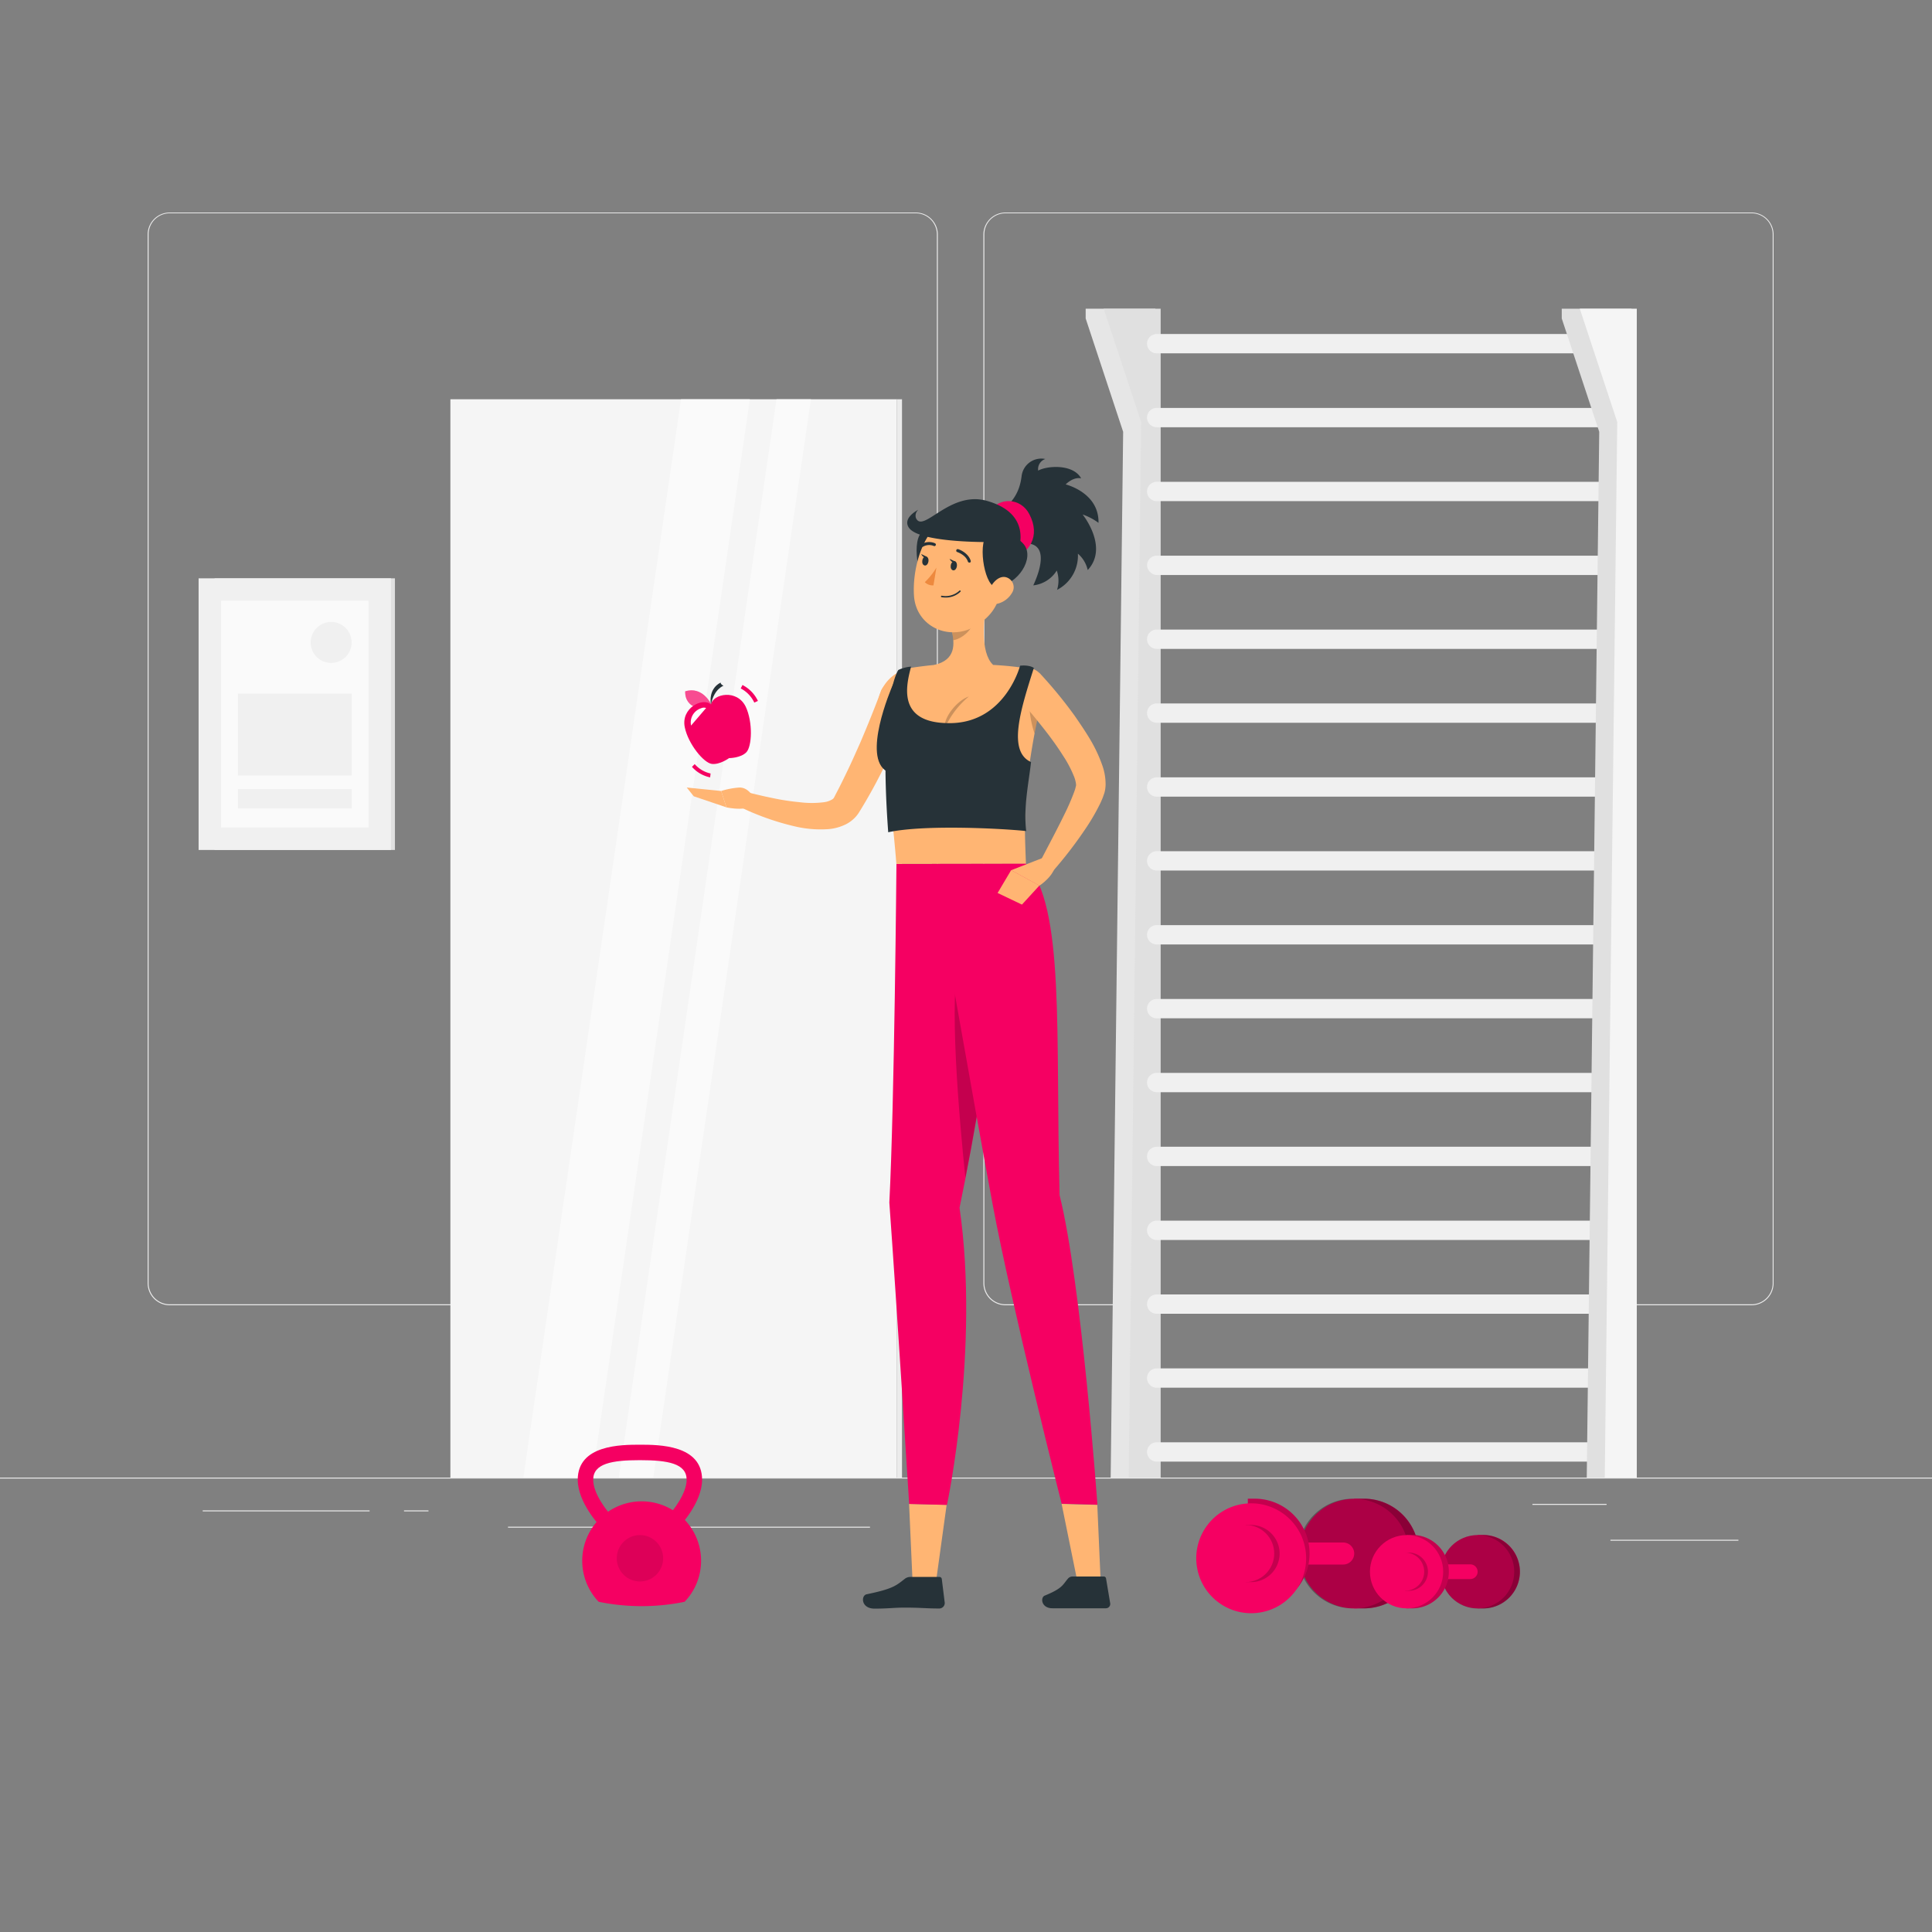 <svg xmlns="http://www.w3.org/2000/svg" viewBox="0 0 500 500"><rect x="0" y="0" width="500" height="500" fill="#808080" stroke="none"/><g id="freepik--background-complete--inject-19"><rect y="382.4" width="500" height="0.25" style="fill:#ebebeb"></rect><rect x="416.78" y="398.49" width="33.12" height="0.25" style="fill:#ebebeb"></rect><rect x="322.53" y="401.21" width="8.69" height="0.25" style="fill:#ebebeb"></rect><rect x="396.59" y="389.21" width="19.19" height="0.25" style="fill:#ebebeb"></rect><rect x="52.46" y="390.89" width="43.19" height="0.25" style="fill:#ebebeb"></rect><rect x="104.56" y="390.89" width="6.33" height="0.25" style="fill:#ebebeb"></rect><rect x="131.47" y="395.11" width="93.68" height="0.25" style="fill:#ebebeb"></rect><path d="M237,337.8H43.91a5.71,5.71,0,0,1-5.7-5.71V60.66A5.71,5.71,0,0,1,43.91,55H237a5.71,5.71,0,0,1,5.71,5.71V332.09A5.71,5.71,0,0,1,237,337.8ZM43.91,55.2a5.46,5.46,0,0,0-5.45,5.46V332.09a5.46,5.46,0,0,0,5.45,5.46H237a5.47,5.47,0,0,0,5.46-5.46V60.66A5.47,5.47,0,0,0,237,55.2Z" style="fill:#ebebeb"></path><path d="M453.31,337.8H260.21a5.72,5.72,0,0,1-5.71-5.71V60.66A5.72,5.72,0,0,1,260.21,55h193.1A5.71,5.71,0,0,1,459,60.66V332.09A5.71,5.71,0,0,1,453.31,337.8ZM260.21,55.2a5.47,5.47,0,0,0-5.46,5.46V332.09a5.47,5.47,0,0,0,5.46,5.46h193.1a5.47,5.47,0,0,0,5.46-5.46V60.66a5.47,5.47,0,0,0-5.46-5.46Z" style="fill:#ebebeb"></path><rect x="116.56" y="103.33" width="115.56" height="279.07" style="fill:#f5f5f5"></rect><polygon points="194.07 103.33 176.25 103.33 135.45 382.4 153.27 382.4 194.07 103.33" style="fill:#fafafa"></polygon><polygon points="209.87 103.33 200.96 103.33 160.16 382.4 169.07 382.4 209.87 103.33" style="fill:#fafafa"></polygon><rect x="232.12" y="103.33" width="1.33" height="279.07" transform="translate(465.56 485.73) rotate(180)" style="fill:#ebebeb"></rect><polygon points="292.71 382.4 299.02 79.89 280.97 79.89 280.97 82.42 290.67 111.75 287.44 382.4 292.71 382.4" style="fill:#e6e6e6"></polygon><polygon points="300.38 382.4 300.38 79.89 285.63 79.89 295.33 109.22 292.1 382.4 300.38 382.4" style="fill:#e0e0e0"></polygon><path d="M418.35,91.44h-119a2.5,2.5,0,0,1-2.5-2.5h0a2.51,2.51,0,0,1,2.5-2.5h119a2.51,2.51,0,0,1,2.5,2.5h0A2.51,2.51,0,0,1,418.35,91.44Z" style="fill:#f0f0f0"></path><path d="M418.35,110.57h-119a2.51,2.51,0,0,1-2.5-2.5h0a2.5,2.5,0,0,1,2.5-2.5h119a2.51,2.51,0,0,1,2.5,2.5h0A2.51,2.51,0,0,1,418.35,110.57Z" style="fill:#f0f0f0"></path><path d="M418.35,129.69h-119a2.51,2.51,0,0,1-2.5-2.5h0a2.5,2.5,0,0,1,2.5-2.5h119a2.51,2.51,0,0,1,2.5,2.5h0A2.51,2.51,0,0,1,418.35,129.69Z" style="fill:#f0f0f0"></path><rect x="296.85" y="143.81" width="124" height="5" rx="2.5" style="fill:#f0f0f0"></rect><path d="M418.35,167.93h-119a2.51,2.51,0,0,1-2.5-2.5h0a2.5,2.5,0,0,1,2.5-2.5h119a2.51,2.51,0,0,1,2.5,2.5h0A2.51,2.51,0,0,1,418.35,167.93Z" style="fill:#f0f0f0"></path><path d="M418.35,187.05h-119a2.5,2.5,0,0,1-2.5-2.5h0a2.51,2.51,0,0,1,2.5-2.5h119a2.51,2.51,0,0,1,2.5,2.5h0A2.51,2.51,0,0,1,418.35,187.05Z" style="fill:#f0f0f0"></path><path d="M418.35,206.17h-119a2.5,2.5,0,0,1-2.5-2.5h0a2.51,2.51,0,0,1,2.5-2.5h119a2.51,2.51,0,0,1,2.5,2.5h0A2.51,2.51,0,0,1,418.35,206.17Z" style="fill:#f0f0f0"></path><path d="M418.35,225.29h-119a2.5,2.5,0,0,1-2.5-2.5h0a2.51,2.51,0,0,1,2.5-2.5h119a2.51,2.51,0,0,1,2.5,2.5h0A2.51,2.51,0,0,1,418.35,225.29Z" style="fill:#f0f0f0"></path><path d="M418.35,244.42h-119a2.51,2.51,0,0,1-2.5-2.5h0a2.5,2.5,0,0,1,2.5-2.5h119a2.51,2.51,0,0,1,2.5,2.5h0A2.51,2.51,0,0,1,418.35,244.42Z" style="fill:#f0f0f0"></path><path d="M418.35,263.54h-119a2.51,2.51,0,0,1-2.5-2.5h0a2.5,2.5,0,0,1,2.5-2.5h119a2.51,2.51,0,0,1,2.5,2.5h0A2.51,2.51,0,0,1,418.35,263.54Z" style="fill:#f0f0f0"></path><path d="M418.35,282.66h-119a2.51,2.51,0,0,1-2.5-2.5h0a2.5,2.5,0,0,1,2.5-2.5h119a2.51,2.51,0,0,1,2.5,2.5h0A2.51,2.51,0,0,1,418.35,282.66Z" style="fill:#f0f0f0"></path><path d="M418.35,301.78h-119a2.51,2.51,0,0,1-2.5-2.5h0a2.5,2.5,0,0,1,2.5-2.5h119a2.51,2.51,0,0,1,2.5,2.5h0A2.51,2.51,0,0,1,418.35,301.78Z" style="fill:#f0f0f0"></path><path d="M418.35,320.9h-119a2.5,2.5,0,0,1-2.5-2.5h0a2.51,2.51,0,0,1,2.5-2.5h119a2.51,2.51,0,0,1,2.5,2.5h0A2.51,2.51,0,0,1,418.35,320.9Z" style="fill:#f0f0f0"></path><path d="M418.35,340h-119a2.5,2.5,0,0,1-2.5-2.5h0a2.51,2.51,0,0,1,2.5-2.5h119a2.51,2.51,0,0,1,2.5,2.5h0A2.51,2.51,0,0,1,418.35,340Z" style="fill:#f0f0f0"></path><path d="M418.35,359.14h-119a2.5,2.5,0,0,1-2.5-2.5h0a2.51,2.51,0,0,1,2.5-2.5h119a2.51,2.51,0,0,1,2.5,2.5h0A2.51,2.51,0,0,1,418.35,359.14Z" style="fill:#f0f0f0"></path><path d="M418.35,378.26h-119a2.5,2.5,0,0,1-2.5-2.5h0a2.51,2.51,0,0,1,2.5-2.5h119a2.51,2.51,0,0,1,2.5,2.5h0A2.51,2.51,0,0,1,418.35,378.26Z" style="fill:#f0f0f0"></path><polygon points="423.01 382.4 422.24 79.89 404.18 79.89 404.18 82.42 413.88 111.75 410.65 382.4 423.01 382.4" style="fill:#e0e0e0"></polygon><polygon points="423.6 382.4 423.6 79.89 408.85 79.89 418.54 109.22 415.31 382.4 423.6 382.4" style="fill:#f5f5f5"></polygon><rect x="55.53" y="149.67" width="46.68" height="70.3" style="fill:#e0e0e0"></rect><rect x="51.4" y="149.67" width="49.78" height="70.3" style="fill:#f0f0f0"></rect><rect x="46.94" y="165.74" width="58.68" height="38.15" transform="translate(261.11 108.53) rotate(90)" style="fill:#fafafa"></rect><path d="M91,166.26a5.3,5.3,0,1,1-5.3-5.3A5.29,5.29,0,0,1,91,166.26Z" style="fill:#f0f0f0"></path><rect x="61.57" y="179.49" width="29.44" height="21.21" style="fill:#f0f0f0"></rect><rect x="61.57" y="204.22" width="29.44" height="5.01" style="fill:#f0f0f0"></rect></g><g id="freepik--Weights--inject-19"><path d="M352.62,416.24a14.19,14.19,0,1,0,0-28.37h-2.15v28.37Z" style="fill:#F50062"></path><path d="M352.62,416.24a14.19,14.19,0,1,0,0-28.37h-2.15v28.37Z" style="opacity:0.2"></path><circle cx="350.47" cy="402.05" r="14.18" transform="translate(-83 91.28) rotate(-13.28)" style="fill:#F50062"></circle><path d="M352.62,387.87h-2.15a14.19,14.19,0,1,0,0,28.37h2.15a14.19,14.19,0,1,0,0-28.37Z" style="opacity:0.3"></path><path d="M347.61,404.9H322.38v-5.7h25.23a2.86,2.86,0,0,1,2.86,2.85h0A2.85,2.85,0,0,1,347.61,404.9Z" style="fill:#F50062"></path><path d="M325.1,416.24a14.19,14.19,0,0,0,0-28.37h-2.16v28.37Z" style="fill:#F50062"></path><path d="M325.1,416.24a14.19,14.19,0,0,0,0-28.37h-2.16v28.37Z" style="opacity:0.2"></path><circle cx="322.94" cy="402.05" r="14.18" transform="matrix(0.99, -0.16, 0.16, 0.99, -60.23, 56.92)" style="fill:#F50062"></circle><path d="M323.5,409.44a7.39,7.39,0,1,0,0-14.77h-1.12v14.77Z" style="fill:#F50062"></path><path d="M323.5,409.44a7.39,7.39,0,1,0,0-14.77h-1.12v14.77Z" style="opacity:0.2"></path><circle cx="322.38" cy="402.05" r="7.39" style="fill:#F50062"></circle><path d="M383.85,416.24a9.48,9.48,0,0,0,0-19h-1.44v19Z" style="fill:#F50062"></path><path d="M383.85,416.24a9.48,9.48,0,0,0,0-19h-1.44v19Z" style="opacity:0.2"></path><circle cx="382.41" cy="406.76" r="9.48" style="fill:#F50062"></circle><path d="M383.85,397.28h-1.44a9.48,9.48,0,0,0,0,19h1.44a9.48,9.48,0,0,0,0-19Z" style="opacity:0.3"></path><path d="M380.51,408.66H363.64v-3.81h16.87a1.91,1.91,0,0,1,1.9,1.91h0A1.9,1.9,0,0,1,380.51,408.66Z" style="fill:#F50062"></path><path d="M365.46,416.24a9.48,9.48,0,1,0,0-19H364v19Z" style="fill:#F50062"></path><path d="M365.46,416.24a9.48,9.48,0,1,0,0-19H364v19Z" style="opacity:0.2"></path><circle cx="364.02" cy="406.76" r="9.48" style="fill:#F50062"></circle><path d="M364.39,411.69a4.94,4.94,0,1,0,0-9.87h-.75v9.87Z" style="fill:#F50062"></path><path d="M364.39,411.69a4.94,4.94,0,1,0,0-9.87h-.75v9.87Z" style="opacity:0.2"></path><path d="M368.58,406.76a4.94,4.94,0,1,0-4.94,4.93A4.94,4.94,0,0,0,368.58,406.76Z" style="fill:#F50062"></path><path d="M181.44,403.91a15.36,15.36,0,0,1-4.26,10.63,55.33,55.33,0,0,1-22.25,0,15.38,15.38,0,1,1,26.51-10.63Z" style="fill:#F50062"></path><path d="M155.44,395.12c-.24-.25-5.92-6.27-5.92-12.16,0-9.07,11.27-9.07,16.09-9.07s16.09,0,16.09,9.07c0,5.89-5.69,11.91-5.93,12.16l-2.89-2.76,1.44,1.38-1.44-1.38c1.34-1.41,4.82-5.85,4.82-9.4,0-4.21-4.84-5.07-12.09-5.07s-12.09.86-12.09,5.07c0,3.57,3.47,8,4.81,9.4Z" style="fill:#F50062"></path><path d="M171.62,403.28a6,6,0,1,1-6-6A6,6,0,0,1,171.62,403.28Z" style="opacity:0.1"></path></g><g id="freepik--Character--inject-19"><path d="M275.8,125.37s1.86-2,4-1.58c-2.11-3.8-8.87-3.26-11.12-2a2.76,2.76,0,0,1,1.85-3,5.13,5.13,0,0,0-6.14,4.46c-.43,3.26-1.66,7.32-8,10.67l7.35,6.87c8-1.35,5.7,6.38,3.67,10.7a8.18,8.18,0,0,0,6.08-3.84,8,8,0,0,1,.08,5,9.94,9.94,0,0,0,5.39-9.36,7.85,7.85,0,0,1,2.54,4.24c5.53-5.93-1.32-14.38-1.32-14.38a15.22,15.22,0,0,1,4.11,2.16C284.47,127.46,275.8,125.37,275.8,125.37Z" style="fill:#263238"></path><path d="M261.11,145c-2.9.88-6.59-9.84-4.58-13s7.58-3.35,9.87,1.08C269.36,138.76,266.48,143.33,261.11,145Z" style="fill:#F50062"></path><polygon points="242.02 410.91 236.24 410.92 235.27 389.21 244.99 389.45 242.02 410.91" style="fill:#ffb573"></polygon><path d="M232,223.57s-.52,62.1-1.84,87.65c1.88,25.93,5.13,78,5.13,78l9.79.25s8.53-40.35,3.25-76.9c8.48-41.34,13.06-78.23,5.37-89Z" style="fill:#F50062"></path><path d="M248.37,247.5c-3,10.06-.08,42.4,1.47,57.32,2.11-10.78,3.91-21.15,5.24-30.71Z" style="opacity:0.2"></path><path d="M235.59,408.11h7.51a.62.62,0,0,1,.64.56l.76,6.15a1.43,1.43,0,0,1-1.43,1.46c-3.31,0-4.89-.24-9.06-.23-2.57,0-4.12.26-7.67.26s-3.55-3.4-2.06-3.71c6.69-1.39,7.55-2.16,9.88-4A2.33,2.33,0,0,1,235.59,408.11Z" style="fill:#263238"></path><path d="M235.9,181.65a145.59,145.59,0,0,1-5.75,14A132.87,132.87,0,0,1,223,209.13l-.5.81c-.05.1-.23.37-.38.6s-.34.45-.51.67a8.9,8.9,0,0,1-2.47,2,12.42,12.42,0,0,1-4.93,1.38,29,29,0,0,1-8.32-.68,67.22,67.22,0,0,1-14.53-5.15,2.08,2.08,0,0,1,1.43-3.88l.08,0c2.28.6,4.67,1.17,7,1.64a60,60,0,0,0,7,1.08,24.68,24.68,0,0,0,6.45,0,5.44,5.44,0,0,0,2.11-.75,1.32,1.32,0,0,0,.38-.37l.55-1.07c1.12-2.11,2.17-4.29,3.21-6.46s2-4.38,3-6.6c1.9-4.43,3.74-9,5.4-13.42l0-.08a4.19,4.19,0,0,1,7.87,2.85Z" style="fill:#ffb573"></path><path d="M191.39,203.81a20,20,0,0,0-4.76.9l1.37,4.23s6.49,1.51,7.81-1.63l-.48-.65C194.4,205.36,193.32,203.81,191.39,203.81Z" style="fill:#ffb573"></path><polygon points="177.73 203.81 179.54 206.08 188 208.94 186.63 204.71 177.73 203.81" style="fill:#ffb573"></polygon><path d="M227.13,183.34c.23,6.91,3.17,18.91,4.85,40.23h33.54c-.52-12.78-.83-20.94,4.59-45.21a4.38,4.38,0,0,0-3.59-5.28,91.89,91.89,0,0,0-9.52-1,105.58,105.58,0,0,0-15.1,0c-2,.18-4,.44-5.89.72A10.36,10.36,0,0,0,227.13,183.34Z" style="fill:#ffb573"></path><path d="M266.42,179.83a26.23,26.23,0,0,0,1.32,10c.43-2.31.93-4.79,1.5-7.5Z" style="opacity:0.2"></path><path d="M244.42,188.67c-.29-3.17,3.48-7.5,6.31-8.41A22.69,22.69,0,0,0,244.42,188.67Z" style="opacity:0.2"></path><path d="M255.51,155.06c-1,4.85-1.91,13.76,1.49,17,0,0-1.33,4.93-10.35,4.93-9.93,0-4.75-4.93-4.75-4.93,5.42-1.3,5.28-5.32,4.34-9.09Z" style="fill:#ffb573"></path><path d="M251.73,158.29,246.24,163a15.86,15.86,0,0,1,.47,2.68c2.07-.3,4.91-2.57,5.13-4.74A7.4,7.4,0,0,0,251.73,158.29Z" style="opacity:0.2"></path><path d="M240.91,151.58c-3,.44-5.06-10.72-2.6-13.56s8.14.65,9.6,2.53C250.66,144.09,246.47,150.76,240.91,151.58Z" style="fill:#263238"></path><path d="M260.75,146.64c-1.86,7.91-2.47,11.3-7.21,14.71-7.12,5.14-16.44,1.14-17-7.17-.5-7.47,2.61-19.16,11-21A11.09,11.09,0,0,1,260.75,146.64Z" style="fill:#ffb573"></path><path d="M263.75,141.83c.89-3.55.87-9.62-8.39-12.22-9.6-2.69-16.47,8.54-18.31,4.47a2,2,0,0,1,.62-2.16s-4.25,2.08-2.42,4.69c2.78,3.95,21.06,3.67,21.06,3.67Z" style="fill:#263238"></path><path d="M258,151.94c-3,.45-5.06-10.71-2.6-13.55s8.14.65,9.6,2.53C267.78,144.46,263.59,151.13,258,151.94Z" style="fill:#263238"></path><polygon points="284.83 408.85 278.78 409.06 274.75 389.21 283.98 389.46 284.83 408.85" style="fill:#ffb573"></polygon><path d="M277.66,408h8a.59.59,0,0,1,.58.49l1.08,6.45a1.12,1.12,0,0,1-1.11,1.28c-2.78,0-4.15,0-7.66,0h-6.17c-2.92,0-3.18-2.8-2-3.28,4.81-1.95,4.65-2.9,6.11-4.51A1.55,1.55,0,0,1,277.66,408Z" style="fill:#263238"></path><path d="M241.17,223.57s11.05,63.07,15.7,88c4.84,26,17.88,77.6,17.88,77.6l9.26.25s-4.09-57.29-9.79-80.12c-1.11-41.34,1.49-75-8.7-85.77Z" style="fill:#F50062"></path><path d="M247.63,146.59c-.11.65-.54,1.12-1,1s-.68-.66-.57-1.31.55-1.12,1-1.05S247.74,145.94,247.63,146.59Z" style="fill:#263238"></path><path d="M240.27,145.34c-.11.65-.54,1.12-1,1s-.68-.65-.57-1.31.55-1.12,1-1S240.39,144.69,240.27,145.34Z" style="fill:#263238"></path><path d="M239.89,144.1l-1.49-.72S239,144.74,239.89,144.1Z" style="fill:#263238"></path><path d="M242.34,146.9a17.84,17.84,0,0,1-3,3.76,2.86,2.86,0,0,0,2.24.83Z" style="fill:#ed893e"></path><path d="M244.68,154.64a5.56,5.56,0,0,1-1-.09.19.19,0,0,1-.16-.22.2.2,0,0,1,.22-.16,5.26,5.26,0,0,0,4.55-1.3.19.19,0,1,1,.28.26A5.4,5.4,0,0,1,244.68,154.64Z" style="fill:#263238"></path><path d="M261.89,153.46a6,6,0,0,1-3.61,2.75c-2,.51-3-1.3-2.38-3.18.53-1.69,2.23-4,4.24-3.69A2.68,2.68,0,0,1,261.89,153.46Z" style="fill:#ffb573"></path><path d="M250.84,145.59a.38.38,0,0,1-.36-.27c-.53-1.71-2.72-2.45-2.74-2.45a.38.38,0,0,1-.25-.49.38.38,0,0,1,.49-.25c.1,0,2.59.87,3.24,3a.39.39,0,0,1-.26.49Z" style="fill:#263238"></path><path d="M238.64,141.56a.39.39,0,0,1-.33-.19.39.39,0,0,1,.15-.53,3.86,3.86,0,0,1,3.53-.24.39.39,0,0,1,.17.52.39.39,0,0,1-.52.17h0a3.12,3.12,0,0,0-2.8.22A.35.35,0,0,1,238.64,141.56Z" style="fill:#263238"></path><path d="M269,174.14a114.09,114.09,0,0,1,9.09,11.06c1.39,2,2.75,4,4,6.09a37.28,37.28,0,0,1,3.28,7.05,14.75,14.75,0,0,1,.76,4.66,9.71,9.71,0,0,1-.14,1.47,7.71,7.71,0,0,1-.18.76l-.18.52c-.12.35-.24.71-.37,1l-.4.92a53.09,53.09,0,0,1-3.67,6.42,108.68,108.68,0,0,1-8.59,11.24,2.09,2.09,0,0,1-3.42-2.34l0,0c2.1-4.06,4.29-8.12,6.25-12.15a59,59,0,0,0,2.58-5.93l.24-.69.15-.61.08-.3c0-.06,0,0,0-.08V203a7.81,7.81,0,0,0-.55-2.11,29.9,29.9,0,0,0-2.83-5.35c-1.14-1.81-2.41-3.61-3.75-5.38-2.68-3.51-5.6-7-8.52-10.31l-.06-.06a4.19,4.19,0,0,1,6.2-5.63Z" style="fill:#ffb573"></path><path d="M247.25,145.35l-1.49-.72S246.35,146,247.25,145.35Z" style="fill:#263238"></path><path d="M269.93,222l-8.24,3.21,7.31,4s4.43-2.83,4.17-6.23Z" style="fill:#ffb573"></path><polygon points="258.18 231.1 264.48 234.11 269 229.17 261.69 225.18 258.18 231.1" style="fill:#ffb573"></polygon><path d="M264,172.28c2.53-.25,3.56.58,3.56.58-3.41,10.76-6.89,21.58-.73,24.36-.55,5.06-2,11.64-1.25,17.86-5.83-.64-26.33-1.75-35.71.31-2.56-34.56,2.61-42,2.61-42a9.61,9.61,0,0,1,3.3-.87c-1.08,4.33-4.1,14.76,10.15,14.63S264,172.28,264,172.28Z" style="fill:#263238"></path><path d="M231.15,177c-.78,1.81-8,18.93-1.67,22.62C236.85,203.93,231.15,177,231.15,177Z" style="fill:#263238"></path><path d="M184.06,182.27s-2.21-4.77-6.73-3.35C177.19,183.55,182.55,184.2,184.06,182.27Z" style="fill:#F50062"></path><path d="M184.06,182.27s-2.21-4.77-6.73-3.35C177.19,183.55,182.55,184.2,184.06,182.27Z" style="fill:#fff;opacity:0.3"></path><path d="M195.21,181.83a7.89,7.89,0,0,0-3.51-3.66l.45-.89a8.85,8.85,0,0,1,4,4.12Z" style="fill:#F50062"></path><path d="M183.78,201.18a8.56,8.56,0,0,1-4.7-2.72l.71-.71a7.57,7.57,0,0,0,4.11,2.43Z" style="fill:#F50062"></path><path d="M193,182.91c-2.24-4.65-8.51-3.36-9-.58-2.05-1.94-7.82.83-6.78,5.89.89,4.34,4.92,9.23,7,9.48s4.46-1.5,4.46-1.5,3,0,4.47-1.51S194.87,186.91,193,182.91Z" style="fill:#F50062"></path><path d="M181.44,183.3a3.85,3.85,0,0,0-2.59,4.47l3.89-4.54A1.75,1.75,0,0,0,181.44,183.3Z" style="fill:#fff"></path><path d="M184,182.33s-.88-3.93,2.49-5.68c0,.5.76.82.76.82S184.78,178.28,184,182.33Z" style="fill:#263238"></path></g></svg>